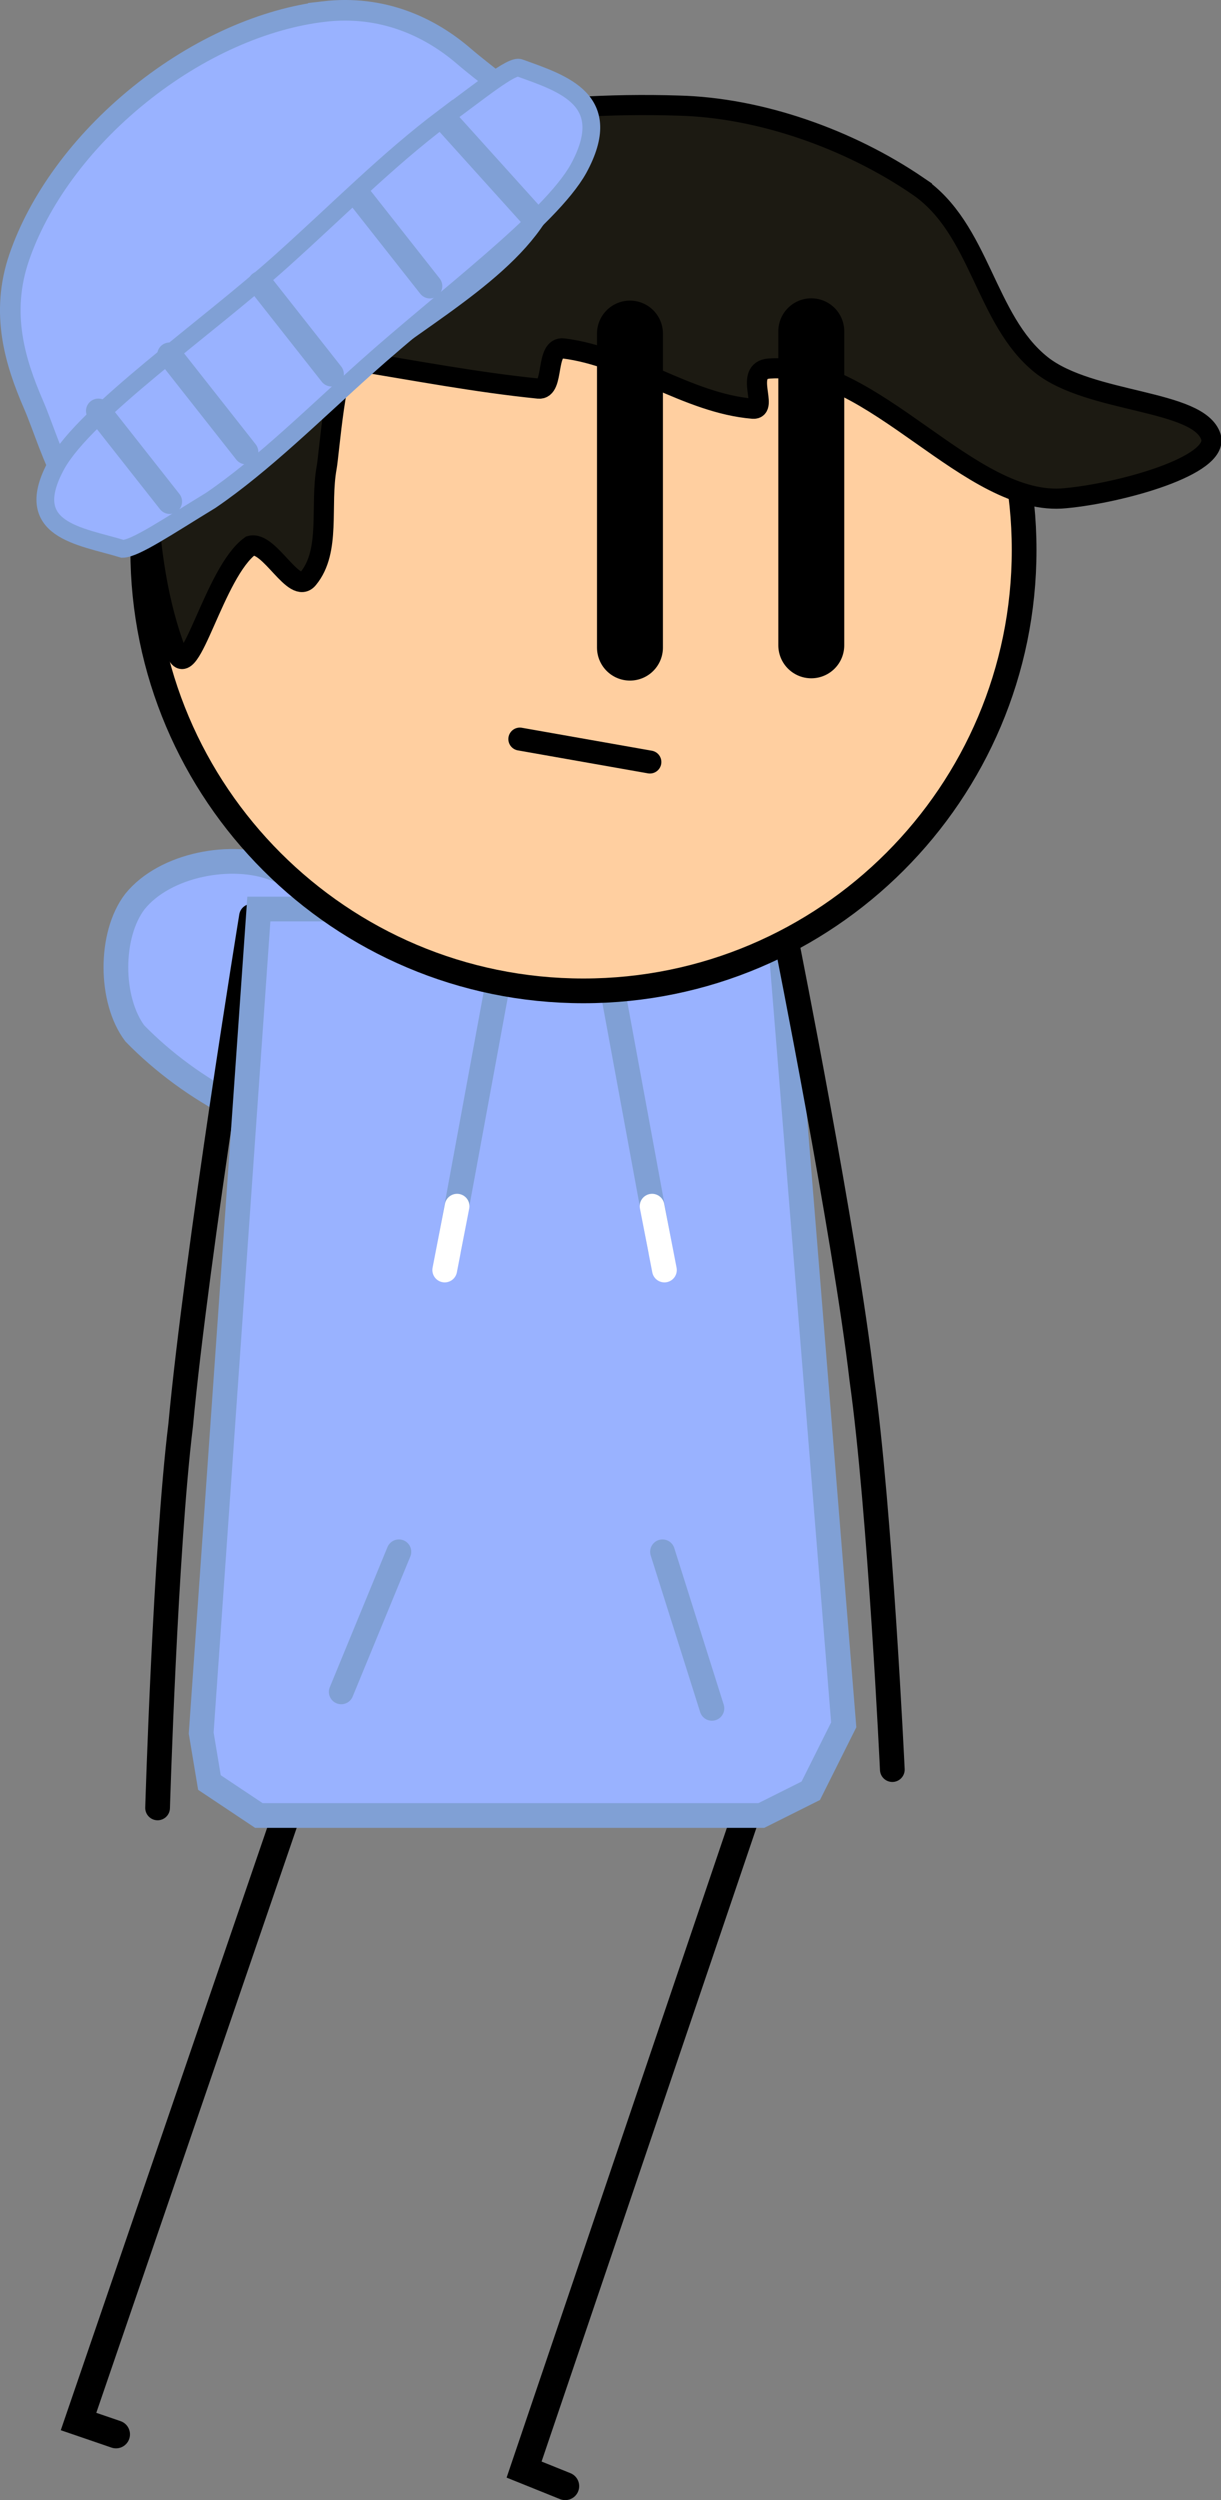 <svg version="1.1" xmlns="http://www.w3.org/2000/svg" xmlns:xlink="http://www.w3.org/1999/xlink" width="159.592" height="326.668" viewBox="0,0,159.592,326.668"><rect x="0" y="0" width="159.592" height="326.668" fill="#808080" stroke="none"/><g transform="translate(-160.204,-60.667)"><g data-paper-data="{&quot;isPaintingLayer&quot;:true}" fill-rule="nonzero" stroke-linejoin="miter" stroke-miterlimit="10" stroke-dasharray="" stroke-dashoffset="0" style="mix-blend-mode: normal"><path d="M234.08,385.508l-5.374,-2.164l30.708,-90.55" id="ID0.819343286100775" fill="none" stroke="#000000" stroke-width="3.654" stroke-linecap="round"/><path d="M175.366,378.743l-4.897,-1.678l31.095,-90.74" id="ID0.20713123539462686" fill="none" stroke="#000000" stroke-width="3.654" stroke-linecap="round"/><g id="ID0.441230702213943" stroke-width="3.23" stroke-linecap="round"><path d="M205.824,209.697c-9.971,-0.741 -20.599,-6.432 -27.994,-13.997c-3.277,-4.359 -3.328,-12.862 0,-17.227c3.948,-4.897 12.731,-6.472 18.304,-4.307c13.921,5.43 33.252,14.204 37.091,25.275c2.334,6.857 -17.672,10.982 -27.401,10.255z" id="ID0.9234384978190064" fill="#99b2ff" stroke="#80a0d5"/><path d="M180.802,296.892c0,0 1.004,-33.603 3.015,-50.012c2.08,-22.426 9.259,-66.486 9.259,-66.486" id="ID0.620068640448153" fill="none" stroke="#000000"/><path d="M270.484,286.037l-4.307,8.614l-6.46,3.23h-65.678l-6.46,-4.307l-1.077,-6.46l7.537,-107.669h67.832z" id="ID0.0465886271558702" fill="#99b2ff" stroke="#80a0d5"/><path d="M253.257,283.884l-6.46,-20.457" id="ID0.9324376778677106" fill="none" stroke="#80a0d5"/><path d="M238.974,183.005l7.537,40.914" id="ID0.26887480774894357" fill="none" stroke="#80a0d5"/><path d="M245.434,218.267l1.615,8.344" id="ID0.5418036822229624" fill="none" stroke="#ffffff"/><path d="M204.806,281.73l7.537,-18.304" id="ID0.643622487783432" fill="none" stroke="#80a0d5"/><path d="M218.87,223.919l7.537,-40.914" id="ID0.26887480774894357" fill="none" stroke="#80a0d5"/><path d="M219.947,218.267l-1.615,8.344" id="ID0.5418036822229624" fill="none" stroke="#ffffff"/><path d="M263.054,183.894c0,0 7.592,38.062 9.798,57.011c2.389,17.059 3.984,50.981 3.984,50.981" id="ID0.620068640448153" fill="none" stroke="#000000"/></g><path d="M277.182,91.812c10.428,10.428 16.883,24.828 16.883,40.72c0,15.892 -6.455,30.293 -16.883,40.72c-10.428,10.428 -24.828,16.883 -40.72,16.883c-15.892,0 -30.293,-6.455 -40.72,-16.883c-10.428,-10.428 -16.883,-24.828 -16.883,-40.72c0,-15.892 6.455,-30.293 16.883,-40.72c10.428,-10.428 24.828,-16.883 40.72,-16.883c15.892,0 30.293,6.455 40.72,16.883z" id="ID0.9739120420999825" fill="#ffcfa0" stroke="#000000" stroke-width="3.23" stroke-linecap="butt"/><path d="M280.16,84.971c8.221,5.584 8.76,17.477 16.154,23.372c6.395,5.083 20.598,4.481 22.167,9.41c1.123,3.77 -11.818,7.344 -19.007,8.009c-12.515,1.292 -25.072,-17.876 -38.716,-16.943c-3.411,0.233 -0.002,5.432 -2.151,5.252c-8.59,-0.718 -16.176,-6.813 -24.757,-7.878c-2.434,-0.315 -1.118,5.459 -3.248,5.252c-8.274,-0.84 -15.819,-2.309 -24.757,-3.754c-1.703,-0.237 -2.616,12.331 -2.941,14.043c-0.913,5.013 0.582,10.888 -2.414,14.531c-1.823,2.296 -5.044,-4.974 -7.55,-4.289c-4.742,3.409 -7.932,18.379 -9.657,14.006c-4.746,-12.296 -4.678,-29.757 -2.195,-45.256c1.694,-7.469 7.954,-14.547 15.056,-17.507c15.551,-6.437 34.731,-9.338 52.763,-8.754c10.581,0.263 22.193,4.325 31.254,10.504z" id="ID0.8410323518328369" fill="#1c1a12" stroke="#000000" stroke-width="2.63" stroke-linecap="round"/><g id="ID0.9027861910872161" fill="none" stroke="#000000" stroke-width="8.616" stroke-linecap="round"><path d="M266.244,103.954v41.031" id="ID0.3690347820520401"/><path d="M242.544,104.254v41.031" id="ID0.3690347820520401"/></g><g id="ID0.46843624534085393" stroke="#80a0d5" stroke-linecap="round"><path d="M202.515,62.179c7.686,-0.905 13.901,2.012 18.362,5.869c5.196,4.479 13.729,9.271 11.131,17.59c-3.398,9.185 -16.121,15.842 -24.983,22.854c-9.362,7.407 -18.951,19.256 -28.851,20.593c-8.933,0.88 -10.902,-9.348 -13.606,-15.593c-2.369,-5.475 -4.367,-11.866 -1.859,-19.187c2.508,-7.322 7.944,-14.988 15.711,-21.257c7.768,-6.269 16.409,-9.964 24.095,-10.869z" id="ID0.10736241936683655" fill="#99b2ff" stroke-width="2.693"/><path d="M218.208,76.021c4.521,-3.271 8.944,-6.958 9.952,-6.471c5.655,2.045 12.578,4.153 7.657,13.16c-3.659,6.596 -17.74,17.004 -27.716,25.924c-6.707,5.996 -13.551,12.79 -20.372,17.426c-5.539,3.373 -9.859,6.301 -11.504,6.319c-5.57,-1.7 -13.371,-2.378 -8.63,-11.01c3.775,-6.794 19.498,-17.733 29.349,-26.56c7.575,-6.787 13.834,-13.193 21.264,-18.789z" id="ID0.10736241936683655" fill="#99b2ff" stroke-width="2.322"/><path d="M218.916,76.879l10.838,12.022" id="ID0.6224880712106824" fill="none" stroke-width="3.23"/><path d="M207.074,86.205l9.326,11.842" id="ID0.2976824454963207" fill="none" stroke-width="3.23"/><path d="M194.206,97.709l9.326,11.842" id="ID0.684330917429179" fill="none" stroke-width="3.23"/><path d="M182.364,107.035l9.992,12.688" id="ID0.20857495116069913" fill="none" stroke-width="3.23"/><path d="M182.385,126.205l-9.326,-11.842" id="ID0.1698142634704709" fill="none" stroke-width="3.23"/></g><path d="M228.149,157.235l17,3" id="ID0.4064131788909435" fill="none" stroke="#000000" stroke-width="3" stroke-linecap="round"/></g></g></svg>